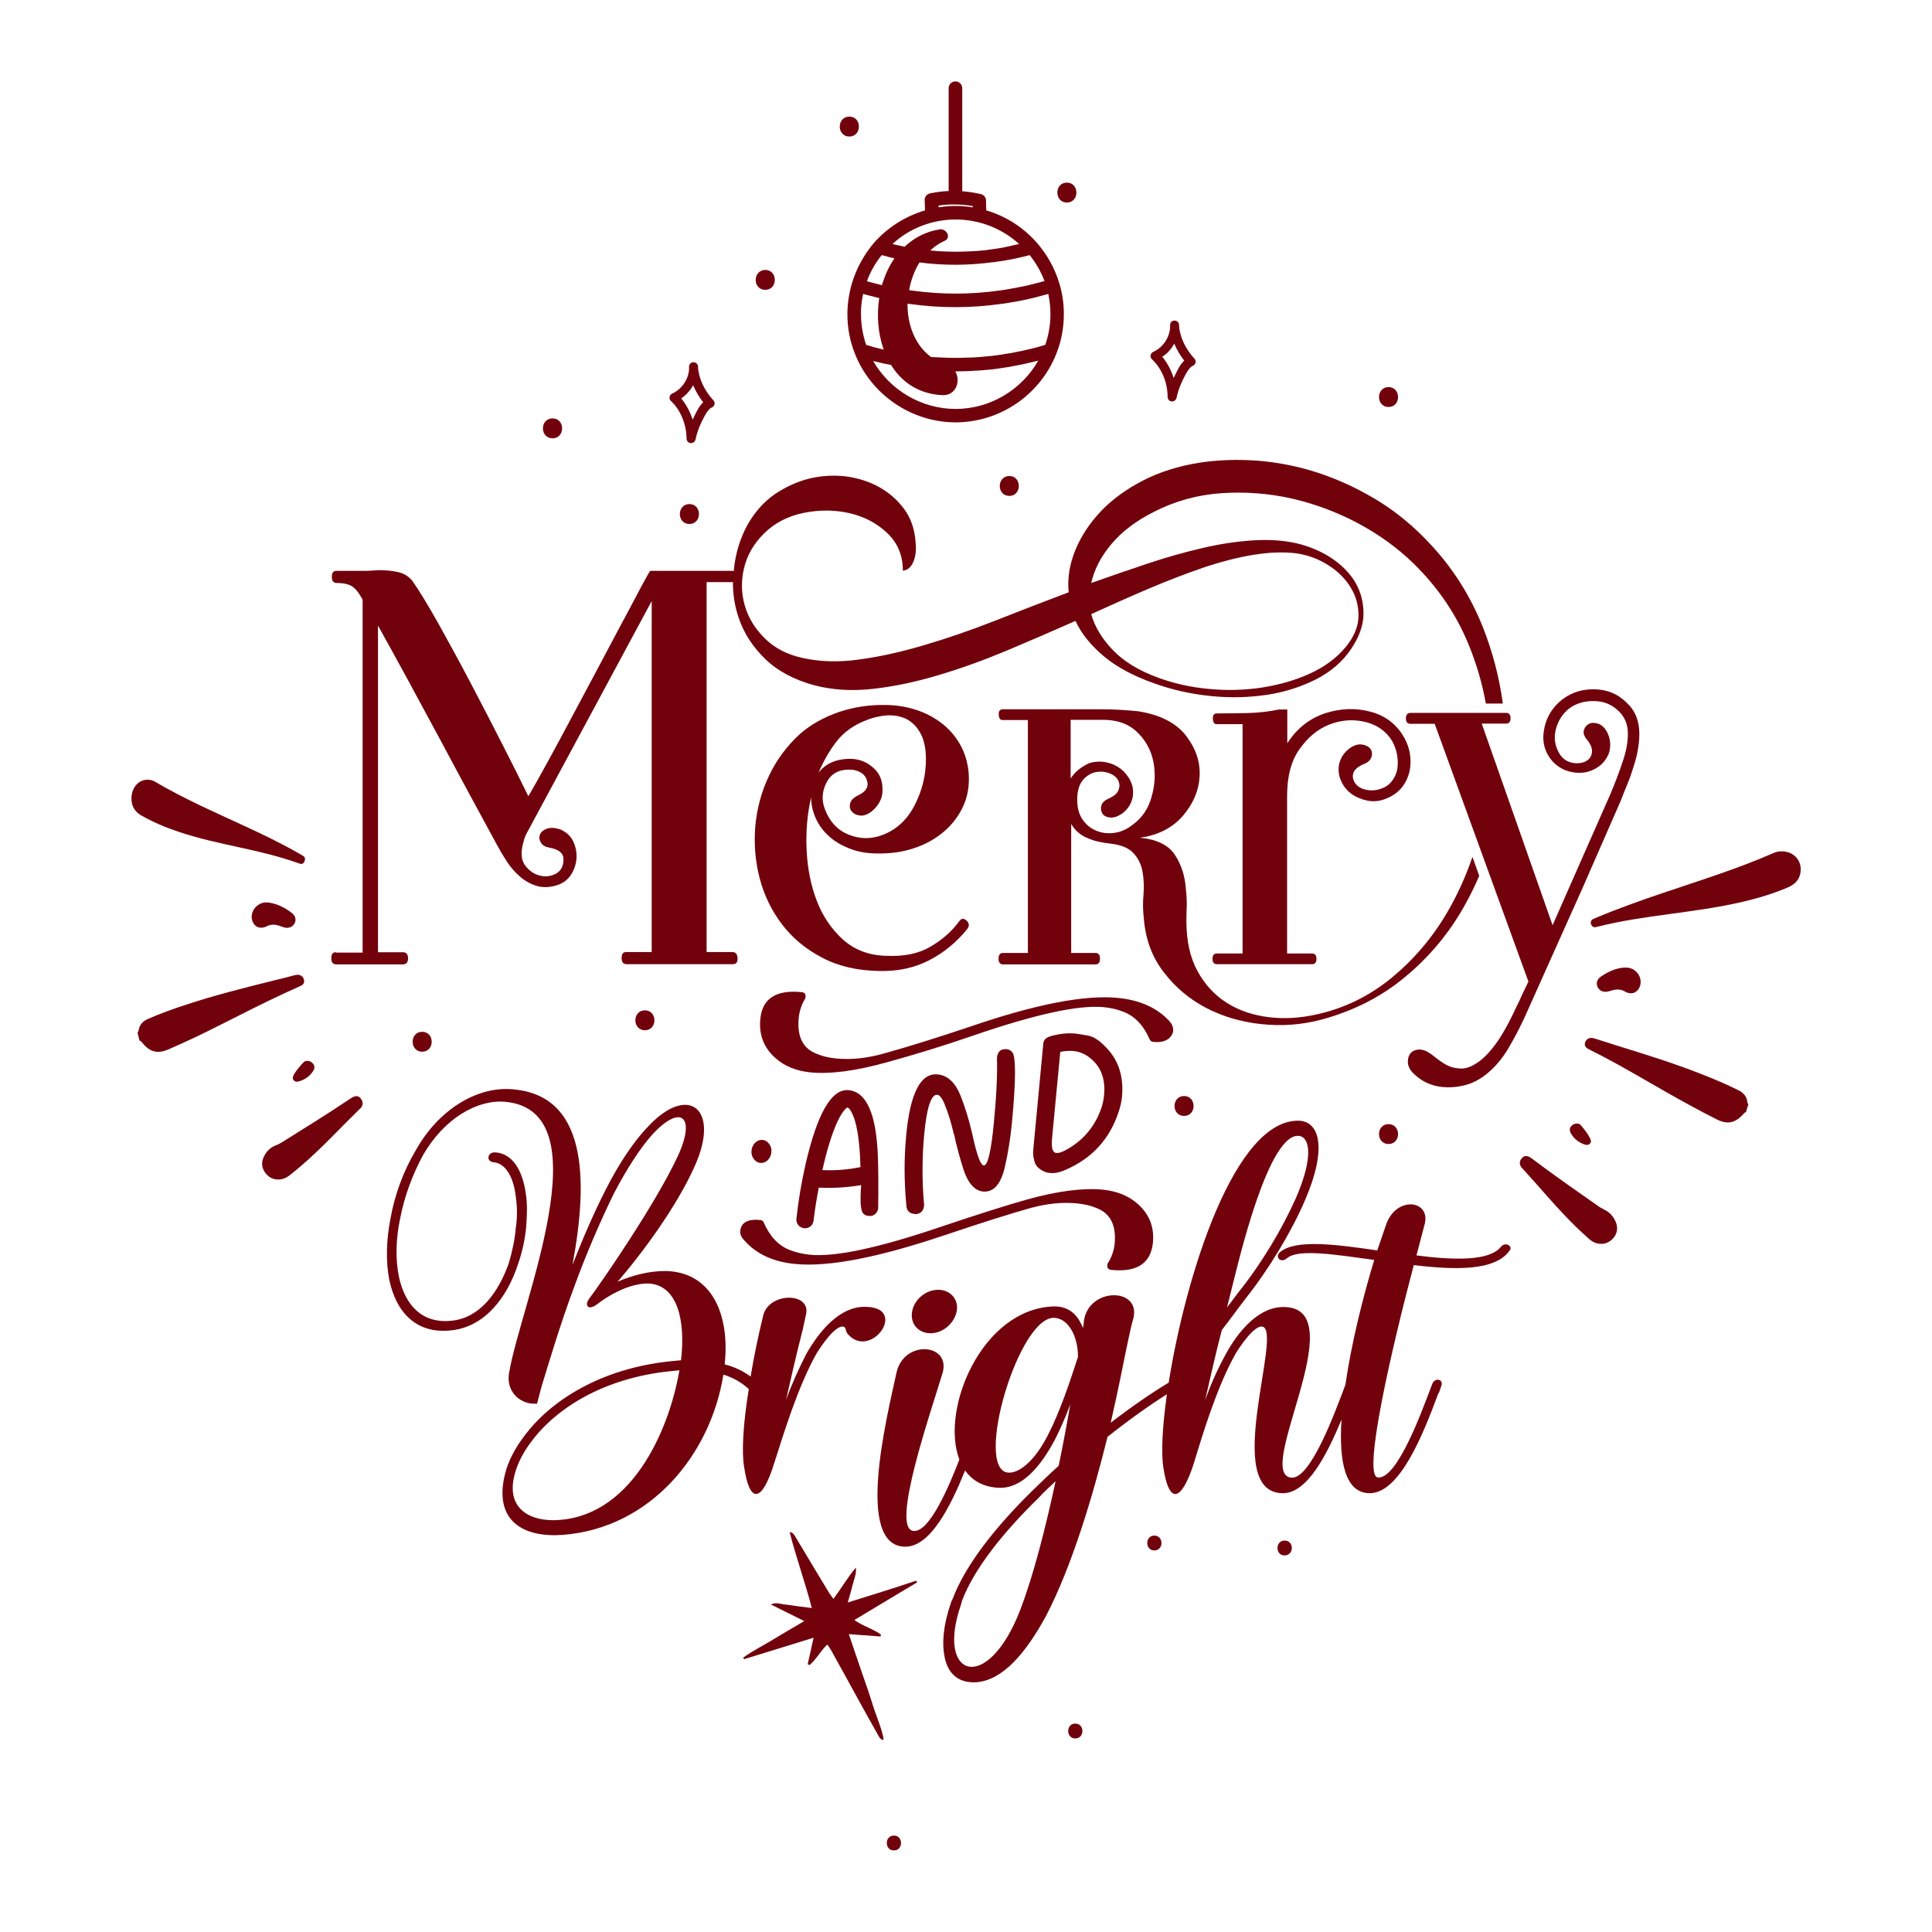 <?xml version="1.0" encoding="utf-8"?>
<!-- Generator: Adobe Illustrator 22.0.0, SVG Export Plug-In . SVG Version: 6.00 Build 0)  -->
<svg version="1.1" id="Layer_1" xmlns="http://www.w3.org/2000/svg" xmlns:xlink="http://www.w3.org/1999/xlink" x="0px" y="0px"
	 viewBox="0 0 1080 1080" style="enable-background:new 0 0 1080 1080;" xml:space="preserve">
<style type="text/css">
	.st0{fill:#71020C;}
</style>
<g>
	<path class="st0" d="M187.7,532.3c-1.7,0-2.5,1.1-2.5,3.4c0,2.3,0.9,3.4,2.9,3.4h37.1c1.9,0,2.9-1.1,2.9-3.4c0-2.3-1-3.4-2.9-3.4
		h-13.9V349.7c4.5,8.1,10,18,16.4,29.8c6.4,11.8,12.8,23.7,19.3,35.7c6.4,12,12.4,23.2,18,33.5c5.6,10.3,9.8,18.1,12.7,23.4
		c1.7,3.1,3.5,6.2,5.5,9.3c2,3.1,4.3,5.8,7,8.2c2.6,2.4,5.6,4.2,9.1,5.4c3.4,1.2,7.3,1.2,11.6,0c4.8-1.4,8.1-4.5,10-9.3
		c1.9-4.8,1.9-9.5,0-14.3c-1.4-3.6-4-6.2-7.8-7.8c-2.9-0.9-5.3-1.1-7.3-0.4c-2,0.7-3.3,1.8-3.9,3.2c-0.6,1.4-0.5,2.9,0.4,4.5
		c0.8,1.6,2.6,2.6,5.2,3c5,1,7.5,3.1,7.5,6.4c0,3.8-1.4,6.5-4.1,8c-2.7,1.5-5.7,2-8.9,1.2c-3.2-0.7-5.9-2.5-8.2-5.4
		c-2.3-2.9-2.8-6.8-1.6-11.8c0.2-0.9,0.5-1.8,0.7-2.7c0.2-0.8,0.6-1.8,1.1-3l70.3-130.6v196.2h-14.3c-1.7,0-2.5,1.1-2.5,3.4
		c0,2.3,0.9,3.4,2.9,3.4h59.2c1.9,0,2.8-1.1,2.7-3.4c-0.1-2.3-1.1-3.4-3-3.4H395V325.4h14.3c0.1,0,0.2,0,0.4-0.1
		c0,6.9,1,13.6,3.2,20c2.9,8.6,7.8,16.2,14.8,23c7,6.8,16.2,11.7,27.6,14.8c10,2.6,20.8,3.3,32.5,2c11.7-1.3,23.7-3.8,36.2-7.5
		c12.5-3.7,25.3-8.3,38.3-13.7c13.1-5.5,26-11.1,38.9-16.8c3.3,7.1,8.6,13.7,15.9,19.8c7.3,6.1,16.7,11.1,28.4,15.2
		c10,3.6,20.5,5.9,31.4,7c10.9,1.1,21.4,0.8,31.4-0.7c10-1.5,19.1-4.5,27.5-8.7c8.3-4.3,14.9-10,19.6-17.1
		c4.5-6.7,6.8-13.2,6.8-19.6c0-6.4-1.5-12.2-4.6-17.5c-3.1-5.2-7.6-9.7-13.4-13.6c-5.8-3.8-12.3-6.5-19.4-8.2
		c-7.6-1.7-15.9-2.2-24.8-1.6c-8.9,0.6-18.3,2-28,4.3c-9.8,2.3-19.9,5.1-30.3,8.6c-10.5,3.5-21,7.1-31.7,10.9
		c1.7-7.6,5.5-14.9,11.4-21.9c5.9-7,13.9-13,23.9-18c11.6-5.9,24.1-9.4,37.5-10.3c13.3-0.9,26.5,0.1,39.4,3c13,3,25.3,7.6,37.1,13.9
		c11.8,6.3,22.2,13.9,31.2,22.7c13.3,13.1,23.4,27.9,30.3,44.6c4.5,10.9,7.8,22.1,9.8,33.4h9.5c-2-14.8-5.8-29.3-11.4-43.3
		c-6.9-17.1-16.6-32.5-29.3-46c-9-9.7-18.9-17.9-29.6-24.4c-10.7-6.5-21.7-11.6-33-15.3c-11.3-3.7-22.7-5.9-34.1-6.8
		c-11.4-0.8-22.2-0.4-32.5,1.2c-11.7,1.9-22.1,5.2-31.4,10c-9.3,4.8-17.1,10.5-23.4,17.1c-6.3,6.7-11.1,13.9-14.3,21.8
		c-3.2,7.8-4.5,15.7-3.7,23.5c-13.8,5.2-27.5,10.5-41.2,15.9c-13.7,5.4-26.9,9.9-39.8,13.7c-12.8,3.8-25,6.5-36.4,8
		c-11.4,1.6-21.9,1.2-31.4-0.9c-8.6-1.9-15.6-5.5-21-10.9c-5.5-5.4-9.2-11.4-11.2-18.2c-2-6.8-2.2-13.8-0.5-21
		c1.7-7.3,5.4-13.7,11.1-19.4c5.9-5.9,13.4-9.8,22.3-11.6c8.9-1.8,17.5-1.7,25.7,0.2c8.2,1.9,15.2,5.6,21,11.1
		c5.8,5.5,8.7,12.5,8.7,21c2.6-0.2,4.6-1.9,5.9-5c1.3-3.1,1.7-6.8,1.2-11.1c-0.5-7.1-2.6-13.3-6.4-18.4c-3.8-5.1-8.5-9.2-14.1-12.3
		c-5.6-3.1-11.8-5-18.5-5.9c-6.8-0.8-13.6-0.4-20.3,1.2c-6.8,1.7-13.2,4.6-19.3,8.7c-6.1,4.2-11.1,9.8-15.2,16.9
		c-4.3,7.8-6.9,16.4-7.8,25.7c0,0.2,0,0.3,0,0.5c-0.3-0.1-0.6-0.2-1-0.2h-45.7c-0.2,0-2,3.2-5.4,9.5c-3.3,6.3-7.5,14.2-12.5,23.5
		c-5,9.4-10.4,19.6-16.2,30.5c-5.8,10.9-11.2,21-16.2,30.3c-5,9.3-9.2,17-12.7,23.2c-3.5,6.2-5.2,9.2-5.2,8.9
		c-3.6-7.4-8.3-16.8-14.1-28.2c-5.8-11.4-11.8-23-18-34.8c-6.2-11.8-12.2-22.8-18-33.2c-5.8-10.3-10.6-18.2-14.4-23.7
		c-1.9-2.6-4.5-4.3-7.8-5.2c-3.3-0.8-7.1-1.2-11.4-1.2c-2.9,0.2-5.2,0.4-7,0.4c-1.8,0-3.4,0-4.8,0c-1.4,0-3,0-4.8,0
		c-1.8,0-4.1,0-7,0c-1.7,0-2.5,1.1-2.5,3.4c0,2.3,0.9,3.4,2.9,3.4c3.8,0,6.7,0.7,8.6,2c1.9,1.3,3.8,3.7,5.7,7.3v197.3H187.7z
		 M642.3,329c10.6-4.5,20.8-8.4,30.7-11.8c9.9-3.3,19.2-5.7,28-7.1c8.8-1.4,16.9-1.7,24.3-0.7c6.2,1,12,3.2,17.3,6.6
		c5.4,3.4,9.5,7.6,12.5,12.5c3,4.9,4.4,10.2,4.3,16.1c-0.1,5.8-2.6,11.6-7.3,17.3c-5.2,6.2-12,11.1-20.2,14.8
		c-8.2,3.7-17.1,6.2-26.8,7.7c-9.6,1.4-19.4,1.7-29.4,0.7c-10-0.9-19.3-3-27.8-6.1c-11.2-4-19.8-9.3-25.9-15.7
		c-6.1-6.4-10.1-13.1-12-20C621,338.3,631.7,333.5,642.3,329z"/>
	<path class="st0" d="M456,457.4c1.7,3.8,4.2,7.3,7.7,10.3c3.4,3.1,7.8,5.5,13,7.3c5.2,1.8,11.4,2.4,18.5,2
		c5.9-0.2,11.7-1.4,17.3-3.4c5.6-2,10.6-4.9,15-8.6c4.4-3.7,7.9-8.1,10.5-13.4c2.6-5.2,3.8-11.1,3.6-17.5
		c-0.2-6.2-1.7-11.8-4.3-16.8c-2.6-5-6.1-9.2-10.5-12.7c-4.4-3.4-9.3-6.1-14.8-7.8c-5.5-1.8-11.2-2.7-17.1-2.7
		c-8.8-0.2-17.4,1.1-25.9,3.9c-8.4,2.9-15.6,6.9-21.6,12.1c-7.4,6.7-13.2,14.5-17.5,23.5c-4.3,9-6.8,18.5-7.7,28.4
		c-0.8,9.9,0,19.6,2.5,29.1c2.5,9.5,6.7,18.1,12.5,25.7c5.8,7.6,13.3,13.8,22.3,18.5c9,4.8,19.7,7.3,32.1,7.5
		c10.2,0.2,19.4-1.7,27.6-5.9c8.2-4.2,15.4-10,21.6-17.7c1.2-1.7,1-3.2-0.5-4.6c-1.6-1.4-2.9-1.3-4.1,0.4c-4,5.5-9.3,10.2-15.9,14.1
		c-6.5,3.9-14.8,5.7-24.8,5.2c-9.8-0.2-17.8-3.3-24.3-9.1c-6.4-5.8-11.3-13-14.6-21.6c-3.3-8.6-5.2-18-5.7-28.4
		c-0.5-10.3,0.4-20.2,2.5-29.4C453.5,449.8,454.3,453.6,456,457.4z M467.7,414.4c4-5.1,9.4-9,16.1-11.6c4-1.7,8.1-2.6,12.1-2.9
		c4-0.2,7.7,0.5,10.9,2.1c3.2,1.7,5.8,4.3,7.8,8c2,3.7,3,8.5,3,14.4c0,8.8-2,17.2-6.1,25.3c-4,8.1-9.9,13.7-17.5,16.8
		c-6.4,2.6-12.8,2.7-19.3,0.2c-6.4-2.5-10.9-7.3-13.6-14.4c-1.9-5-1.6-9.9,0.9-14.8c2.5-4.9,6.7-7.3,12.7-7.3c2.4,0,4.5,0.5,6.4,1.6
		c1.9,1.1,3.1,2.7,3.6,4.8c0.5,1.4,0.4,2.9-0.4,4.3s-2.4,2.7-5,3.9c-2.4,1.2-3.7,2.7-4.1,4.5c-0.4,1.8,0,3.3,1.1,4.5
		c1.1,1.2,2.6,1.9,4.6,2.1c2,0.2,4.2-0.6,6.6-2.5c3.3-2.9,5.2-6.1,5.7-9.6c0.7-6.2-1-11.1-5-14.6c-4-3.6-8.7-5.2-13.9-5
		c-7.4,0.2-13,2.9-16.8,7.8C460.4,425.4,463.7,419.5,467.7,414.4z"/>
	<path class="st0" d="M680.3,533c-1.7,0-2.5,1-2.5,3c0,2,0.8,3,2.5,3h53.1c1.7,0,2.5-1,2.5-3c0-2-0.8-3-2.5-3h-13.9v-88.1
		c0-10.9,2.3-19.7,7-26.2c4.6-6.5,10.1-11.1,16.4-13.6c6.3-2.5,12.7-3.1,19.1-1.8c6.4,1.3,11.4,4.3,15,9.1c1.4,1.9,2.6,4.3,3.4,7.1
		c0.8,2.9,1.1,5.7,0.9,8.6c-0.2,2.9-1.1,5.5-2.7,7.8c-1.6,2.4-3.7,4-6.6,5c-3.3,1.2-6.6,1.2-9.8,0.2c-3.2-1.1-5.2-3.1-5.9-6.2
		c-0.5-3.3,1.5-5.9,6.1-7.8c2.4-0.9,3.8-2.3,4.3-4.1c0.5-1.8,0.2-3.3-0.7-4.5c-1-1.2-2.5-2-4.6-2.3s-4.4,0.3-6.8,2
		c-3.3,2.4-5.3,5.5-6.1,9.3c-0.5,3.3-0.1,6.4,1.3,9.3c1.3,2.9,3.2,5.2,5.7,7c2.5,1.8,5.4,3,8.6,3.7c3.2,0.7,6.5,0.5,9.8-0.7
		c4.8-1.7,8.4-4.4,10.9-8.2c2.5-3.8,3.7-8.1,3.7-12.8c0-6.2-2-11.9-5.9-17.1c-3.9-5.2-9.2-8.8-15.9-10.7c-8.6-2.4-17.2-2.1-25.9,0.7
		c-8.7,2.9-15.8,8.4-21.2,16.8v-18.9H715c-5.6,1.2-11.4,1.8-17.3,2c-5.9,0.1-11.7,0.2-17.4,0.2c-1.7,0-2.4,1-2.3,3c0.1,2,0.8,3,2,3
		h14.6V533H680.3z"/>
	<path class="st0" d="M416,820.2c3,20.3,9.8,20.3,16.8-2.3c5.3-16.6,13.3-42.9,23.6-61.2c2.3-3.8,10.5-16.1,15.1-15.1
		c1.5,0.3,1,2.3,2.3,4c11,13,28.6-7.3,17.6-13.5c-1.8-0.8-3.8-1.5-6.3-1.5c-15.3-1.3-27.3,13.8-34.4,26.3c-4,7.8-8,16.6-11.3,25.6
		c2.8-12.3,5.8-25.6,9.3-39.1l1.8-8.3c3.3-12.8-20.3-13-23.8,0c-2.9,11.8-5.3,23.5-7.1,34.4c-4.2-3.1-9-5.4-14.5-6.8
		c3-28.1-7.3-51.7-33.1-52.2c-9,0-18.3,2.3-26.8,6c13.8-15.8,33.4-42.6,43.1-64.5c14.8-32.6-4-46.9-27.1-21.1
		c-7,7.5-14.8,18.8-22.6,34.1c-6.8,13.3-13,27.8-18.6,42.1c9-47.9,8.5-96.3-35.4-98.3c-18.6-0.8-39.6,11.5-52.4,34.6
		c-6.8,11.5-11.5,24.6-13.8,37.1c-2.5,12.5-2.8,24.8-0.8,34.9c3.8,18.1,15,30.4,34.4,28.3c18.8-1.8,31.4-18.1,37.6-37.1
		c2.3-6.5,3.8-13.5,4.5-20.3c0.5-6.8,0.8-13.3-0.2-19.3c-1.8-12.8-7.5-22.3-17.1-22.8c-4.3-0.3-5.3,5-1,5.5
		c6.8,0.5,11.3,8.3,12.5,19.1c0.8,5.5,1,11.5,0,17.8c-0.5,6.5-2,13-3.8,19.3c-5.8,16.6-16.3,30.9-32.1,32.4
		c-16.6,1.8-26.1-9-29.4-24.6c-2-9.8-1.8-21.1,0.8-33.1c2.3-11.8,6.8-24.1,12.8-35.1c11.8-20.3,30.1-30.9,45.7-29.6
		c55.7,5,8.5,113.9,2.3,151.5c-1.5,8,3,14.8,10.3,16.8c1.5,0.5,3.3,0.5,5.3,0.5l2.5-9.5c4.3-14,10.3-34.4,18.3-55.9
		c6.5-17.8,14.3-36.1,22.3-52.4c7.8-14.8,15-25.6,21.3-32.6c15.6-17.1,24.8-10.8,14.3,12c-12.5,26.8-42.1,69.7-49.4,79.5
		c-3,3.8-0.8,7,4,3.5c9.5-7.3,20.3-12,29.1-11.8c15.6,0.8,20.8,19.6,18.1,42.9l-5.3,0.5c-40.1,4-68.2,22.6-82.5,42.1
		c-5.3,7-8.8,14-10.5,20.6c-6.8,26.8,10.3,36.1,32.4,34.4c48.4-3.8,82.3-44.2,89.6-89.6c5.5,1.8,10,4.3,13.8,7.8
		c0.1,0.1,0.2,0.2,0.4,0.2C415.4,795.8,414.5,811.8,416,820.2z M309.3,849.8c-15.1,0-26.3-8-21.6-25.6c1.5-5.8,4.5-12,9.3-18.3
		c13.5-18.3,40.1-35.6,77.8-39.4l5-0.5C373.8,800.9,352,849.3,309.3,849.8z"/>
	<path class="st0" d="M509.9,733c-1.3,6.8,3.3,12.3,10.3,12.3c6.8,0,13.3-5.5,14.6-12.3c1.3-6.5-3.5-12-10.3-12
		C517.4,721,511.1,726.5,509.9,733z"/>
	<path class="st0" d="M839,697c-6.5,8-25.8,7.5-47.2,4.8l4.5-17.1c4-14-16.1-16.6-21.6,0.3l-4.8,14c-23.8-3.5-45.9-6.3-54.4,1
		c-3,2.5,0.3,6.5,4,3.3c6.3-5.3,26.8-2,48.7,1c-6.1,20.1-12.7,46.2-16.1,69.7l-1.7,4.6c-3.3,8.3-17.6,48.7-28.6,47.4
		c-20.8-2,34.1-92.6-2.5-95.3c-15.3-1.3-27.3,13.8-34.1,26.3c-4.3,7.8-8.3,16.6-11.5,25.6c2.8-12.3,5.8-25.6,9.3-39.1l3.3-4.3
		c4.5-6,9.3-12.5,10-13.3c13.5-17.1,25.6-37.4,33.1-54.7c12.8-29.6,8-43.9-2.8-44.7c-36.3-1.7-63.8,86.5-73.3,146.4
		c-9.2,5.5-20.4,13.2-32.4,22.4c4-17.6,7-32.6,8.8-41.6c1.3-5.8,2.3-11.5,4-17.3c3.5-16.8-25.1-16.8-27.8,2c0,1.3-0.3,2.5-0.5,4
		c-0.3-1-0.8-2-1.3-2.8c-3.8-7.8-10.3-9.5-15.3-9.3c-39.9,1.5-63.3,57.5-52.5,85.6c-5.6,14.4-16.7,41-25.7,39.9
		c-13-1.3,10-67.2,16.3-88.3c4.8-16.6-21.8-18.8-25.8,0c-5.5,25.3-23.3,97.1,5,97.1c14,0,25.2-22.4,33.4-42.6
		c4.1,5.8,10.4,9.4,19.2,9.7c12.5,0.3,22.8-11.5,31.1-27.1c3-6,6-12.8,8.5-19.6c-1.8,10.5-4,22.3-6.5,34.4c-5,4.5-10,9.3-15.1,14.3
		c-20.1,19.8-37.1,41.1-44.2,60.2c-0.5,0.8-0.8,1.5-1,2.3c-4.3,12.5-5,22.6-3.5,29.9c1.8,9.3,7.5,14.8,17.6,14.3
		c14.8-1,27.8-16.1,39.4-37.6c14.5-28.1,26.1-67.2,34.1-99.6c12-9.5,23.5-17.7,33.2-23.8c-2.5,17.9-3.3,32.7-2,40.8
		c3,20.3,9.8,20.3,17.1-2.3c5-16.6,13-42.9,23.3-61.2c2.3-3.8,10.5-16.1,15-15.1c11.8,2.3-23.3,93.1,11.5,93.1
		c13.5,0,24.5-21.3,32.7-41.1c-1.5,23.6,2.1,41.1,15.8,41.1c16.8,0,29.9-33.1,38.1-55.2c0.8-1.3,1.3-2.8,1.8-4.5
		c1.8-4-3.5-5.3-5-1.3l-1.8,4.8c-3.3,8.3-17.6,48.7-28.6,47.4c-8.8-0.8,8-73,20.1-118.7c23.6,2.8,45.7,3.3,53.7-8.3
		C845.7,696.5,841.5,694,839,697z M687.4,724.9l1.5-6c2.8-10.8,20.3-87.8,37.9-83.8c5.5,1.3,7.3,12.5-2.5,34.9
		c-7.5,16.8-19.1,36.4-32.4,52.9c-0.5,0.8-3,4-6,8C686.4,728.9,686.9,726.9,687.4,724.9z M570.3,900c-18.3,47.4-47.4,37.9-33.1-3
		c0-0.5,0.5-1.3,0.5-2c6.8-18.1,23.3-38.6,42.9-57.7c3-3.3,6.3-6.3,9.5-9.3C584.6,853.3,578,879.9,570.3,900z M585.6,802.6
		c-7.5,14.5-16.1,21.1-22.1,20.6c-19.3-1.8,6-88.1,26.1-86.5c7.5,0.5,13,10,13,21.8C598.1,772.3,592.6,789.1,585.6,802.6z"/>
	<path class="st0" d="M482.5,678.3c0.8,0.9,1.8,1.3,3,1.4c1.7,0.2,2.9-0.2,3.9-1.2c0.9-0.9,1.4-1.9,1.5-2.9c0.2-13,0.1-23-0.2-30.1
		c-1-23.1-6.4-35.1-16.3-36.1c-9.6-0.9-17.6,13.1-24.2,41.9c-2.2,9.8-3.9,19.8-5,30c-0.1,1.3,0.2,2.4,1,3.5c0.8,1,1.9,1.6,3.3,1.8
		c1.3,0.1,2.4-0.2,3.5-1c1-0.8,1.6-1.9,1.8-3.3c0.7-6.1,1.7-12.2,2.9-18.4c7.9,0.4,15.8-0.1,23.7-1.4
		C480.7,671.5,481.1,676.8,482.5,678.3z M459.7,654.1c3.9-17.1,8-28.2,12.2-33.4c0.7-0.8,1.3-1.4,1.7-1.6c0.8,0.2,1.5,0.9,2.1,2.1
		c3.1,5.2,4.9,15.6,5.3,31.2C474,653.9,466.9,654.4,459.7,654.1z"/>
	<path class="st0" d="M549.9,651.5c-1.8-0.2-3.9-6-6.4-17.6c-1.8-7.9-4-15-6.5-21.3c-3-7.5-7.3-11.5-12.9-12
		c-9.4-0.9-15.3,10.4-17.5,33.8c-1.3,13.3-1.2,26.6,0.1,39.9c0.3,2.6,1.7,4,4.4,4.3l1,0.1c2.7-0.3,4.2-1.9,4.5-5
		c-1.2-13.1-1.2-26.2,0-39.2c1.4-15.3,3.9-22.8,7.3-22.5c1.3,0.1,2.5,1.6,3.8,4.4c2.4,5.8,4.2,11.7,5.5,17.7c0.1,0,0.2,0.1,0.2,0.2
		c1.3,6.3,3.1,12.9,5.3,19.8c2.6,7.6,6.3,11.6,11,12c5.9,0.4,9.9-4.3,12.1-14.1c1.8-7.8,3-15.7,3.8-23.6c2.4-25.1,2.4-38.6,0-40.5
		c-0.9-0.9-1.9-1.3-2.8-1.4c-3.3-0.3-5.1,1.3-5.5,4.7c0.3,9.5-0.3,21.9-1.8,37.1C554,644,552.1,651.7,549.9,651.5z"/>
	<path class="st0" d="M655.2,578.3c0.3-0.6,0.5-1.2,0.6-1.9c0.2-2-0.6-4-2.3-5.8c-6.8-7.3-16.4-11.6-28.9-12.8
		c-18.5-1.7-45.9,3.6-82.3,16.1c-17.3,5.8-33.4,10.9-48.5,15.1c-9.4,2.6-18.1,3.5-26.3,2.7c-4.3-0.4-8.4-1.4-12.1-3.1
		c-6.9-3.1-9.9-9.7-8.9-19.7c0.4-3.7,1.5-7.2,3.5-10.5c0.1-0.1,0.2-0.5,0.3-1.1c0.2-1.7-0.6-2.6-2.3-2.7c-14.3-1.4-22,3.7-23,15.2
		c-0.8,8.7,2,15.9,8.4,21.6c5.1,4.6,11.7,7.3,19.9,8.1c10.8,1,24.8-0.8,41.8-5.5c15.8-4.3,32.1-9.3,48.9-15.1
		c34.6-11.9,58.8-17.2,72.9-15.9c4,0.4,7.7,1.2,11.1,2.6c6.3,2.4,11.2,7.5,14.6,15.3c0.4,0.9,1.1,1.5,2,1.5
		C649.8,583,653.4,581.6,655.2,578.3z"/>
	<path class="st0" d="M581.6,653.7c1.7,1.2,3.5,1.9,5.3,2c2.8,0.3,5.9-0.4,9.3-2c14.4-6.4,24-16.9,29-31.8c1-2.9,1.7-5.8,2-8.7
		c1-10.7-1.6-19.5-7.7-26.4c-4.1-4.6-7.8-7.3-11.3-7.9c-3.5-0.6-5.7-1-6.7-1.1c-4.8-0.5-9.6,0.1-14.4,1.5c-2.4,0.7-3.7,2-3.9,4.1
		l-5.6,59.3c-0.2,2.2,0,4.2,0.6,6.2C578.6,650.9,579.8,652.5,581.6,653.7z M588.1,636.4l4.6-48.4c2.5-0.5,4.9-0.7,7.2-0.5
		c4.6,0.4,8.6,2.6,12.1,6.4c4.2,4.6,5.9,10.7,5.2,18.1c-0.2,2.4-0.7,4.8-1.4,7c-3.4,10.1-9.6,17.8-18.6,23.1c-3,1.8-5.3,2.6-6.8,2.4
		C588.4,644.3,587.6,641.6,588.1,636.4z"/>
	<path class="st0" d="M619.3,706.1c-0.2,0.2-0.3,0.6-0.3,1.1c-0.2,1.7,0.7,2.6,2.4,2.7c14.3,1.4,22-3.8,23.1-15.4
		c0.8-8.5-2-15.7-8.4-21.4c-5.1-4.6-11.7-7.3-19.9-8.1c-11-1-25,0.8-42,5.5c-12,3.4-28.1,8.5-48.3,15.3
		c-34.7,11.8-59.1,17-73.2,15.6c-3.8-0.4-7.5-1.2-11.1-2.6c-6.3-2.4-11.2-7.5-14.6-15.3c-0.4-0.9-1.1-1.5-2-1.5
		c-7-0.7-10.7,1.4-11.2,6.1c-0.2,1.8,0.6,3.6,2.4,5.4c6.7,7.6,16.3,12,28.7,13.1c18.4,1.7,45.9-3.6,82.5-15.9
		c21.1-7.1,37.2-12.2,48.3-15.3c9.4-2.6,18.1-3.5,26.3-2.7c4.3,0.4,8.4,1.4,12.1,3.1c6.9,3.1,9.9,9.6,9,19.4
		C622.7,699,621.5,702.7,619.3,706.1z"/>
	<path class="st0" d="M421.3,647.8c1,1.4,2.2,2.1,3.7,2.3c1.5,0.1,2.9-0.4,4.1-1.5c1.2-1.2,1.9-2.6,2.1-4.4c0.2-1.8-0.2-3.4-1.2-4.7
		c-1-1.4-2.2-2.1-3.7-2.3c-1.5-0.1-2.9,0.4-4.1,1.5c-1.2,1.2-1.9,2.7-2.1,4.4C419.9,644.8,420.3,646.4,421.3,647.8z"/>
	<path class="st0" d="M971.7,609.4c-6.7-3.3-13.5-6.2-20.4-8.9c-15.7-6.2-31.9-11.2-48-16.2c-3.8-1.2-7.5-2.4-11.3-3.6
		c-0.8-0.2-1.6-0.5-2.4-0.5c-1.6-0.1-3,1-3.5,2.5c-0.5,1.5,0,2.7,1.6,3.6c2.8,1.5,5.7,2.9,8.6,4.4c12,6.3,23.7,13.3,35.5,20
		c9.2,5.2,18.4,10.3,27.8,15c6.1,3.1,10.5,2.1,15.1-3.1c0.4-0.4,0.7-0.8,1.3-0.9c0.4-1.4,0.9-2.8,1.3-4.2c-0.2-0.5-0.5-1-0.5-1.5
		C976.4,612.8,974.5,610.8,971.7,609.4z"/>
	<path class="st0" d="M995.8,475.9c-1.5,0-2.9,0.3-4.3,0.9c-19.8,8.7-40.4,15.1-60.8,22c-12.7,4.3-25.3,8.7-37.7,13.9
		c-0.8,0.4-1.7,0.7-2.5,1.1c-1.1,0.6-1.5,1.6-1.1,2.8c0.4,1.1,1.2,1.9,2.5,1.7c0.5-0.1,0.9-0.2,1.3-0.3c13.1-3.3,26.4-5.2,39.8-7
		c13.8-1.9,27.6-3.7,41.2-6.9c8.7-2,17.2-4.6,25.4-8.1c3.2-1.4,5.5-3.6,6.4-6.3C1008.5,482.2,1003.2,475.7,995.8,475.9z"/>
	<path class="st0" d="M896.6,676.1c-1.3-0.6-2.4-1.3-3.5-2.1c-12.4-8.7-24.8-17.3-36.8-26.4c-2.6-2-4.6-1.8-6.1,0.5
		c-0.8,1.3-0.8,2.6-0.1,3.9c0.2,0.3,0.4,0.6,0.7,0.9c10.3,11.2,19.9,23,30.9,33.6c2.1,2,4.3,4,6.5,6c1.2,1,2.4,1.9,4,2.4
		c3.7,1,6.9,0.2,9.5-2.6c2.5-2.8,2.9-6.1,1.4-9.5C901.7,679.7,899.5,677.4,896.6,676.1z"/>
	<path class="st0" d="M899.2,554.2c1-0.3,1.9-0.6,2.9-0.8c2.2-0.5,4.3-0.3,6.3,0.9c3.7,2.1,7.1,0.6,8.4-3.2
		c1.4-4.4-1.7-9.3-6.4-10.1c-1.3-0.2-2.6-0.1-3.8,0c-4.2,0.6-7.9,2.4-11.4,4.7c-2.4,1.6-3.2,3.9-2.1,6.1
		C894.2,554,896.5,554.9,899.2,554.2z"/>
	<path class="st0" d="M879,628.9c-1.6,1.2-1.9,2.8-0.9,4.6c1.7,3,4.2,5,7.4,6.2c1.2,0.4,2.3,0.6,3.3-0.4c0.9-1,0.5-2.1,0-3.1
		c-1.3-2.6-3.2-4.9-5-7.1C882.7,627.7,880.5,627.8,879,628.9z"/>
	<path class="st0" d="M168.1,551.1c1.7-0.8,2.2-2,1.8-3.5c-0.4-1.6-1.8-2.7-3.4-2.7c-0.8,0-1.6,0.2-2.4,0.4c-3.8,1-7.6,2-11.5,2.9
		c-16.4,4.1-32.8,8.2-48.8,13.5c-7.1,2.3-14,4.8-20.9,7.8c-2.9,1.2-4.9,3.2-5.4,6.4c-0.1,0.5-0.4,1-0.6,1.5c0.4,1.4,0.7,2.9,1.1,4.3
		c0.6,0.1,0.9,0.5,1.3,0.9c4.3,5.5,8.7,6.7,14.9,4c9.7-4.2,19.2-8.7,28.6-13.5c12.1-6.1,24.2-12.3,36.5-18
		C162.3,553.7,165.2,552.5,168.1,551.1z"/>
	<path class="st0" d="M99.6,464.9c11.3,3.8,22.8,6.3,34.3,8.8c11.1,2.4,22.2,5,33.1,8.9c0.4,0.1,0.7,0.3,1.1,0.3
		c1.1,0.2,1.8-0.5,2.2-1.6c0.4-1.2,0.2-2.2-0.8-2.8c-0.7-0.5-1.4-0.8-2-1.2c-10.1-5.8-20.5-10.8-30.9-15.6
		c-16.8-7.8-33.8-15.2-49.9-24.7c-1.1-0.7-2.3-1-3.5-1.1c-6.2-0.6-11,5.7-9.4,13.3c0.6,2.7,2.4,5.1,5.1,6.6
		C85.4,459.5,92.4,462.5,99.6,464.9z"/>
	<path class="st0" d="M196.2,613.9c-12.5,8.4-25.4,16.4-38.2,24.4c-1.2,0.7-2.3,1.4-3.7,1.9c-3,1.1-5.3,3.3-6.7,6.2
		c-1.7,3.3-1.4,6.6,0.9,9.5c2.4,3,5.6,4,9.3,3.2c1.6-0.4,2.9-1.2,4.1-2.1c2.3-1.8,4.6-3.7,6.8-5.6c11.5-9.9,21.8-21.2,32.7-31.8
		c0.3-0.3,0.5-0.5,0.7-0.8c0.8-1.3,0.8-2.6,0.1-3.9C200.9,612.4,198.9,612.1,196.2,613.9z"/>
	<path class="st0" d="M151.7,504.8c-1.3-0.3-2.5-0.4-3.8-0.3c-4.7,0.6-8.1,5.3-7,9.7c1,3.9,4.4,5.5,8.2,3.6c2.2-1.1,4.2-1.1,6.4-0.5
		c1,0.3,1.9,0.7,2.9,1c2.6,0.9,5,0.1,6.2-2c1.2-2.1,0.6-4.5-1.8-6.2C159.5,507.6,155.9,505.7,151.7,504.8z"/>
	<path class="st0" d="M164.3,600.7c-0.5,1-1,2-0.2,3.1c0.9,1.1,2.1,1,3.3,0.6c3.3-1,5.9-2.9,7.7-5.8c1.1-1.7,0.8-3.4-0.7-4.6
		c-1.4-1.2-3.6-1.4-4.8-0.1C167.7,596,165.7,598.2,164.3,600.7z"/>
	<path class="st0" d="M476.2,158.5c-1.6,5.6-2.5,11.3-2.5,17.1c0,7.4,1.3,14.7,4,21.6c0,0,0,0,0,0c8.9,23.2,31.6,38.9,56.5,38.9
		c24.9,0,47.6-15.6,56.5-38.9c2.7-6.9,4-14.2,4-21.6c0-5.8-0.8-11.6-2.5-17.1c0,0,0,0,0,0c-2.5-8.4-6.7-16-12.5-22.7c0,0,0,0,0,0
		c-7.6-8.7-17.5-15-28.4-18.2l-0.1-5.5c0-1.7-1.2-3.2-2.9-3.6c-3.4-0.8-6.9-1.3-10.4-1.6V49.3c0-2.1-1.7-3.8-3.8-3.8
		c-2.1,0-3.8,1.7-3.8,3.8v57.5c-3.5,0.1-7,0.6-10.4,1.3c-1.8,0.4-3.1,2-3,3.8l0.2,5.7c-10.9,3.2-20.9,9.5-28.6,18.2
		C482.9,142.5,478.7,150.1,476.2,158.5C476.2,158.5,476.2,158.5,476.2,158.5z M534.2,228.6c-19.1,0-36.7-10.5-46.1-26.8
		c1.3,0.3,2.5,0.6,3.8,0.9c0.6,0.1,1.1,0.3,1.7,0.4c1.5,0.3,3,0.6,4.5,0.9c5.9,9.6,15.5,16.3,28.8,16.9c7.6,0.3,10.3-8,7.1-13.3
		c0.1,0,0.2,0,0.2,0c3.7,0,7.4-0.1,11.1-0.4c0.3,0,0.5,0,0.8,0c1.6-0.1,3.2-0.2,4.8-0.4c0.5,0,1-0.1,1.5-0.1
		c1.5-0.1,2.9-0.3,4.4-0.5c0.7-0.1,1.4-0.2,2-0.3c1.3-0.2,2.7-0.4,4-0.6c0.9-0.1,1.9-0.3,2.8-0.5c1.1-0.2,2.2-0.4,3.3-0.6
		c2-0.4,4-0.8,6-1.3c0.6-0.1,1.1-0.3,1.7-0.4c1.3-0.3,2.5-0.6,3.8-0.9C571,218.1,553.3,228.6,534.2,228.6z M586,164.3
		c0.8,3.7,1.2,7.5,1.2,11.3c0,5.9-1,11.7-2.9,17.2c-0.8,0.2-1.7,0.5-2.5,0.7c-0.9,0.3-1.8,0.5-2.7,0.8c-1.2,0.3-2.4,0.6-3.7,0.9
		c-0.9,0.2-1.7,0.4-2.6,0.6c-1.3,0.3-2.6,0.6-3.9,0.8c-0.8,0.2-1.6,0.3-2.4,0.5c-1.4,0.3-2.8,0.5-4.2,0.7c-0.7,0.1-1.5,0.2-2.2,0.4
		c-1.5,0.2-3,0.4-4.5,0.6c-0.6,0.1-1.3,0.2-1.9,0.2c-1.7,0.2-3.4,0.3-5.1,0.5c-0.5,0-0.9,0.1-1.4,0.1c-2.1,0.2-4.2,0.3-6.3,0.3
		c-0.1,0-0.1,0-0.2,0c-4.4,0.2-8.8,0.2-13.2,0c-0.1,0-0.1,0-0.2,0c-2.1-0.1-4.2-0.2-6.3-0.3c-0.2,0-0.3,0-0.5,0
		c-9-6.6-13.3-18.1-13.2-29.8c0.1,0,0.2,0,0.3,0c0.3,0,0.6,0.1,0.9,0.1c8.4,1.2,17,1.8,25.5,1.8c8.6,0,17.1-0.6,25.5-1.8
		c0.3,0,0.6-0.1,0.9-0.1c1.7-0.2,3.3-0.5,5-0.8c0.6-0.1,1.3-0.2,1.9-0.3c1.4-0.3,2.8-0.5,4.2-0.8c0.9-0.2,1.9-0.4,2.8-0.6
		c1.2-0.3,2.3-0.5,3.5-0.8c1.1-0.3,2.3-0.6,3.4-0.9c1-0.3,2-0.5,3-0.8C584.9,164.6,585.5,164.5,586,164.3z M574.1,143
		c0.5-0.1,1-0.3,1.5-0.4c3.5,4.4,6.3,9.3,8.3,14.5c-0.5,0.1-1,0.3-1.5,0.4c-1,0.3-2,0.6-3,0.8c-1.1,0.3-2.1,0.5-3.2,0.8
		c-1.1,0.3-2.3,0.6-3.4,0.8c-0.8,0.2-1.7,0.4-2.6,0.5c-1.4,0.3-2.7,0.6-4.1,0.8c-0.6,0.1-1.1,0.2-1.7,0.3c-1.6,0.3-3.3,0.6-4.9,0.8
		c-0.2,0-0.5,0.1-0.7,0.1c-16.3,2.3-32.9,2.3-49.1,0c-0.3,0-0.5-0.1-0.8-0.1c-0.2,0-0.4-0.1-0.7-0.1c1-5.5,2.9-10.8,5.8-15.5
		c6.7,0.9,13.4,1.3,20.2,1.3c6.9,0,13.8-0.5,20.6-1.4c0.1,0,0.2,0,0.4,0c1.4-0.2,2.8-0.4,4.1-0.6c0.5-0.1,0.9-0.1,1.4-0.2
		c1.1-0.2,2.3-0.4,3.4-0.6c0.7-0.1,1.4-0.3,2.1-0.4c0.9-0.2,1.9-0.4,2.8-0.6c0.9-0.2,1.7-0.4,2.6-0.6
		C572.4,143.4,573.2,143.2,574.1,143z M543.8,115.2l0,0.7c-3.1-0.5-6.3-0.8-9.6-0.8c-3.2,0-6.4,0.3-9.5,0.8l0-1
		C531,114,537.5,114.1,543.8,115.2z M534.2,122.7c13.2,0,25.8,4.9,35.5,13.7c-0.3,0.1-0.6,0.1-0.9,0.2c-2.3,0.5-4.5,1-6.8,1.5
		c-0.4,0.1-0.9,0.2-1.3,0.3c-2.4,0.4-4.9,0.8-7.3,1.1c-0.7,0.1-1.4,0.2-2.1,0.3c-2.4,0.3-4.8,0.5-7.2,0.6c-0.7,0-1.4,0.1-2.1,0.1
		c-2.3,0.1-4.6,0.2-6.8,0.2c-0.6,0-1.1,0-1.7,0c-2.3,0-4.6-0.1-6.8-0.2c-0.7,0-1.4-0.1-2.1-0.1c-1.6-0.1-3.1-0.3-4.6-0.4
		c2.4-2.2,5.1-4.1,8.1-5.4c3.9-1.8,0.9-6.9-2.7-6.4c-7.9,1.2-14.5,4.8-19.7,9.7c-2-0.4-4-0.8-5.9-1.3c-0.3-0.1-0.6-0.1-0.9-0.2
		C508.4,127.6,521.1,122.7,534.2,122.7z M492.9,142.6c0.5,0.1,1,0.3,1.5,0.4c0.8,0.2,1.7,0.4,2.5,0.7c0.9,0.2,1.7,0.4,2.6,0.6
		c0.2,0,0.4,0.1,0.5,0.1c-3.1,4.5-5.4,9.6-7,15c-0.3-0.1-0.6-0.1-0.8-0.2c-1.1-0.3-2.1-0.5-3.2-0.8c-1-0.3-2-0.5-3-0.8
		c-0.5-0.1-1-0.3-1.4-0.4C486.6,151.8,489.3,147,492.9,142.6z M482.5,164.3c0.5,0.2,1,0.3,1.5,0.4c1,0.3,2,0.6,3.1,0.8
		c1.1,0.3,2.2,0.6,3.4,0.9c0.3,0.1,0.7,0.2,1,0.2c-1.5,9.7-0.7,19.9,2.5,28.8c-0.3-0.1-0.6-0.1-0.9-0.2c-1.2-0.3-2.5-0.6-3.7-0.9
		c-0.9-0.2-1.8-0.5-2.7-0.8c-0.8-0.2-1.7-0.5-2.5-0.7c-1.9-5.5-2.9-11.3-2.9-17.2C481.2,171.8,481.7,168,482.5,164.3z"/>
	<path class="st0" d="M383.8,245.2c0,1.3,1,2.4,2.3,2.5c0.1,0,0.2,0,0.2,0c1.2,0,2.2-0.8,2.5-2c1-4.9,3-9.3,5.1-13.2
		c1.6-3,3.1-4.4,3.8-4.6c0.8-0.3,1.4-0.9,1.7-1.8c0.2-0.8,0-1.7-0.6-2.3c-5.1-5.5-8.4-12.6-8.6-18.9c0-1.4-1.2-2.4-2.6-2.4
		c-1.4,0-2.5,1.2-2.4,2.6c0.2,6.2-3.7,12.3-9.4,14.9c-0.8,0.3-1.3,1-1.5,1.9c-0.1,0.8,0.1,1.7,0.7,2.2
		C380.4,229.1,383.7,237.1,383.8,245.2z M387.5,215.4c1.4,3.3,3.3,6.6,5.6,9.5c-1.3,1.2-2.6,3-3.7,5.2c-0.8,1.5-1.5,3-2.2,4.5
		c-1.4-4.4-3.6-8.5-6.4-11.9C383.5,220.9,385.8,218.3,387.5,215.4z"/>
	<path class="st0" d="M652.7,221.9c0,1.3,1,2.4,2.3,2.5c0.1,0,0.2,0,0.2,0c1.2,0,2.2-0.8,2.5-2c1-4.9,3-9.3,5.1-13.2
		c1.6-3,3.1-4.4,3.8-4.6c0.8-0.3,1.4-0.9,1.7-1.8c0.2-0.8,0-1.7-0.6-2.3c-5.1-5.5-8.4-12.6-8.6-18.9c0-1.4-1.2-2.4-2.6-2.4
		c-1.4,0-2.5,1.2-2.4,2.6c0.2,6.2-3.7,12.3-9.4,14.9c-0.8,0.3-1.3,1-1.5,1.9c-0.1,0.8,0.1,1.7,0.7,2.2
		C649.4,205.9,652.7,213.8,652.7,221.9z M656.4,192.1c1.4,3.3,3.3,6.6,5.6,9.5c-1.3,1.2-2.6,3-3.7,5.2c-0.8,1.5-1.5,3-2.2,4.5
		c-1.4-4.4-3.6-8.5-6.4-11.9C652.5,197.7,654.8,195.1,656.4,192.1z"/>
	<path class="st0" d="M385.4,292.9c7.1,0,7.1-11.1,0-11.1C378.3,281.8,378.2,292.9,385.4,292.9z"/>
	<path class="st0" d="M308.9,245c7.1,0,7.1-11.1,0-11.1C301.7,233.9,301.7,245,308.9,245z"/>
	<path class="st0" d="M427.8,162c7.1,0,7.1-11.1,0-11.1C420.7,151,420.6,162,427.8,162z"/>
	<path class="st0" d="M564.2,277.2c7.1,0,7.1-11.1,0-11.1C557.1,266.2,557.1,277.2,564.2,277.2z"/>
	<path class="st0" d="M776.2,227.5c7.1,0,7.1-11.1,0-11.1C769.1,216.4,769.1,227.5,776.2,227.5z"/>
	<path class="st0" d="M596.4,113.2c7.1,0,7.1-11.1,0-11.1C589.3,102.1,589.3,113.2,596.4,113.2z"/>
	<path class="st0" d="M474.8,76.3c7.1,0,7.1-11.1,0-11.1C467.7,65.2,467.6,76.3,474.8,76.3z"/>
	<path class="st0" d="M236,587.9c7.1,0,7.1-11.1,0-11.1C228.9,576.8,228.9,587.9,236,587.9z"/>
	<path class="st0" d="M360.5,575.9c7.1,0,7.1-11.1,0-11.1C353.4,564.8,353.4,575.9,360.5,575.9z"/>
	<path class="st0" d="M661.9,623.8c7.1,0,7.1-11.1,0-11.1C654.8,612.7,654.8,623.8,661.9,623.8z"/>
	<path class="st0" d="M776.2,639.5c7.1,0,7.1-11.1,0-11.1C769.1,628.4,769.1,639.5,776.2,639.5z"/>
	<path class="st0" d="M473.9,895.8c1.1-3.8,2-6.9,2.8-10.1c0.7-3,2.2-5.9,1.7-9.4c-4.6,5.5-8.1,11.6-12.5,17.5
		c-0.9-1.3-1.7-2.2-2.3-3.2c-2.6-4.3-5.2-8.6-7.8-12.9c-3.7-6.2-7.4-12.3-11.1-18.5c-0.6-1-1.1-2.4-3.3-2.8
		c3.7,14.5,8.7,28.1,12.4,42.5c-3.1-0.4-5.5-0.7-7.9-1c-2.4-0.3-4.8-0.8-7.3-1c-2.3-0.2-4.6-1.4-7.7,0c6.4,3.2,12.1,6,18.7,9.3
		c-6.3,3.7-12,7-17.6,10.4c-5.5,3.4-11.3,6.2-16.5,10c0.1,0.3,0.3,0.6,0.4,0.9c12.8-3.9,25.5-7.9,38.9-12
		c-1.2,5.3-2.2,10.1-3.3,14.8c0.3,0.2,0.7,0.3,1,0.5c3.9-3.2,6.2-8,10-11.5c0.8,1.2,1.5,2.1,2.1,3.2c5.1,9.1,10.1,18.3,15.1,27.4
		c3.9,7,7.7,14,11.7,21c0.4,0.7,1.1,1.2,1.7,1.8c0.3-0.2,0.6-0.3,0.9-0.5c-1.3-6.7-4.2-12.9-6.2-19.4c-2-6.5-4.3-12.9-6.5-19.3
		c-2.2-6.5-4.4-13-6.8-20c6.3,0.5,12,0.9,17.7,1.3c0.1-0.3,0.2-0.7,0.3-1c-4.4-3.3-10-4.7-14.9-8.2c11.9-7.2,23.5-14.1,35-21
		c-0.1-0.3-0.3-0.7-0.4-1C499.7,887.8,487.1,891.7,473.9,895.8z"/>
	<path class="st0" d="M718.1,861.2c-5.3,0-5.3,8.3,0,8.3C723.5,869.4,723.5,861.2,718.1,861.2z"/>
	<path class="st0" d="M645.3,858.4c-5.3,0-5.3,8.3,0,8.3C650.6,866.7,650.6,858.4,645.3,858.4z"/>
	<path class="st0" d="M601.1,963.5c-5.3,0-5.3,8.3,0,8.3C606.4,971.8,606.4,963.5,601.1,963.5z"/>
	<path class="st0" d="M499.7,1026.1c-5.3,0-5.3,8.3,0,8.3C505,1034.4,505,1026.1,499.7,1026.1z"/>
	<path class="st0" d="M785.9,401.6c0,2,0.8,3,2.5,3H802l52.4,144.1l-1.4,2.9c-1,1.9-1.8,3.8-2.7,5.7c-0.8,1.9-1.7,3.8-2.7,5.7
		c-4.3,9.3-8.3,16.4-12.1,21.4c-3.8,5-7.4,8.4-10.7,10.3c-3.3,2.1-6.5,3-9.6,2.5c-2.9-0.2-5.4-1.1-7.7-2.5c-2.3-1.4-4.7-3.2-7.3-5.3
		c-2.6-1.9-4.9-2.8-7-2.7c-2,0.1-3.6,0.8-4.6,2c-1.1,1.2-1.6,2.8-1.6,4.8c0,2,0.8,4,2.5,5.9c5.2,5.5,11.8,8.3,19.6,8.4
		c7.8,0.1,14.6-2,20.3-6.2c5.5-4,10.2-9.4,14.1-16.1c3.9-6.7,7.3-13.3,10.2-20l31-69.2l21.4-48.9c1.2-3.1,2.4-6.2,3.7-9.3
		c1.3-3.1,2.4-6.3,3.4-9.6c2.1-6.4,3.2-12.5,3.2-18.2c0-7.4-2.4-13.2-7.1-17.5c-5-5-11.2-7.5-18.7-7.5c-7.5,0-14,2.5-19.4,7.5
		c-4.5,4.3-7.3,9.6-8.2,15.9c-1,6.3,0.6,11.8,4.6,16.6c2.4,2.6,5.1,4.5,8.2,5.5c3.1,1.1,6.2,1.4,9.3,1.1c3.1-0.4,5.9-1.5,8.6-3.4
		c2.6-1.9,4.5-4.4,5.7-7.5c1.2-3.8,0.9-7.5-0.7-11.1c-1.4-2.9-3.2-4.6-5.2-5.3c-2-0.7-3.7-0.7-5.2,0c-1.4,0.7-2.4,1.9-2.9,3.6
		c-0.5,1.7,0.2,3.6,2.1,5.7c2.9,3.8,3.2,7.1,1.1,10c-1.9,2.1-4.7,3-8.4,2.7c-3.7-0.4-6.5-2.1-8.4-5.2c-2.6-4.3-3.3-8.8-2.1-13.6
		c1.2-4.8,3.7-8.7,7.5-11.8c4-2.9,8.7-4.2,14.1-4.1c5.4,0.1,9.8,2,13.4,5.5c3.6,3.3,5.3,7.6,5.3,12.8c0,5-1.1,10.5-3.2,16.4
		c-1,2.9-2,5.8-3.2,8.9c-1.2,3.1-2.4,6.1-3.6,8.9l-32.1,72.8l-39.6-112.7h13.6c1.7,0,2.5-1,2.5-3c0-2-0.8-3-2.5-3h-53.5
		C786.7,398.6,785.9,399.6,785.9,401.6z"/>
	<path class="st0" d="M818.5,506.6c3.1-5.5,5.9-11.2,8.4-17l-3.8-10.6c-3.8,11.1-8.5,21.5-14.2,31.2c-8.4,14.3-18.9,26.5-31.2,36.6
		c-12.4,10.1-26.2,16.8-41.4,20.2c-9.3,2.1-18.3,2.7-27.1,1.6c-8.8-1.1-16.6-3.7-23.4-8c-6.8-4.3-12.3-10.2-16.4-17.8
		c-4.2-7.6-6.2-17-6.2-28.2c0-2.6,0.1-5.3,0.2-8c0.1-2.7-0.1-6-0.5-9.8c-0.5-7.1-2.5-13.4-6.1-18.9c-3.6-5.5-10.1-8.7-19.6-9.6
		c10.2-1.4,18.2-5.5,24.1-12.3c5.8-6.8,8.9-14.2,9.3-22.3c0.4-8.1-2.3-15.6-7.8-22.7c-5.6-7-14.4-11.5-26.6-13.4
		c-6.9-0.7-13.7-1.1-20.3-1.1h-55.3c-1.7,0-2.4,1-2.3,3c0.1,2,0.8,3,2,3h14.3v130.2h-13.9c-1.7,0-2.5,1.1-2.5,3.2
		c0,2.1,0.8,3.2,2.5,3.2h51.7c1.7,0,2.5-1.1,2.5-3.2c0-2.1-0.8-3.2-2.5-3.2h-13.6v-72.1c2.1,3.6,5.1,6.2,8.9,7.8
		c3.8,1.7,8.2,2.7,13.2,3.2c5.9,0.7,10.2,2.5,12.8,5.4c2.6,2.9,4.3,6.3,5,10.3c0.7,4,0.9,8.4,0.5,13c-0.4,4.6-0.3,9,0.2,13
		c0.9,11.7,4.6,21.7,11.1,30.1c6.4,8.4,14.3,15.1,23.7,20c9.4,4.9,19.7,7.9,31,9.1c11.3,1.2,22.4,0.4,33.4-2.5
		c17.8-4.8,33.5-12.7,46.9-23.9C798.8,535.1,809.9,521.9,818.5,506.6z M633.2,461c-3.3,2.6-6.8,4.2-10.5,4.6
		c-3.7,0.5-7.1,0-10.3-1.4c-3.2-1.4-5.8-3.7-7.7-6.8c-1.9-3.1-2.7-7-2.5-11.8c0.2-4.5,1.5-7.9,3.7-10.2c2.3-2.3,4.8-3.6,7.5-3.9
		c2.7-0.4,5.4,0.1,7.8,1.2c2.5,1.2,4,3,4.5,5.4c0.2,1.2,0,2.6-0.7,4.1c-0.7,1.5-2.4,2.9-5,4.1c-2.4,1-3.8,2.3-4.3,3.9
		c-0.5,1.7-0.3,3.2,0.5,4.5c0.8,1.3,2.3,2.1,4.3,2.3c2,0.2,4.2-0.5,6.6-2.1c3.3-2.4,5.3-5.5,6.1-9.3c0.5-3.3,0.1-6.4-1.3-9.1
		c-1.3-2.7-3.2-5-5.5-6.8c-2.4-1.8-5.1-3-8.2-3.6c-3.1-0.6-6.2-0.4-9.3,0.5c-2.1,1-4.1,2.1-5.9,3.6c-1.8,1.4-3.3,3.1-4.5,5v-32.8
		h17.1c8.3-0.2,14.9,2,19.8,6.6c4.9,4.6,8,10.2,9.3,16.6c1.3,6.4,1,13-0.9,19.6C642,451.9,638.5,457.2,633.2,461z"/>
</g>
</svg>
